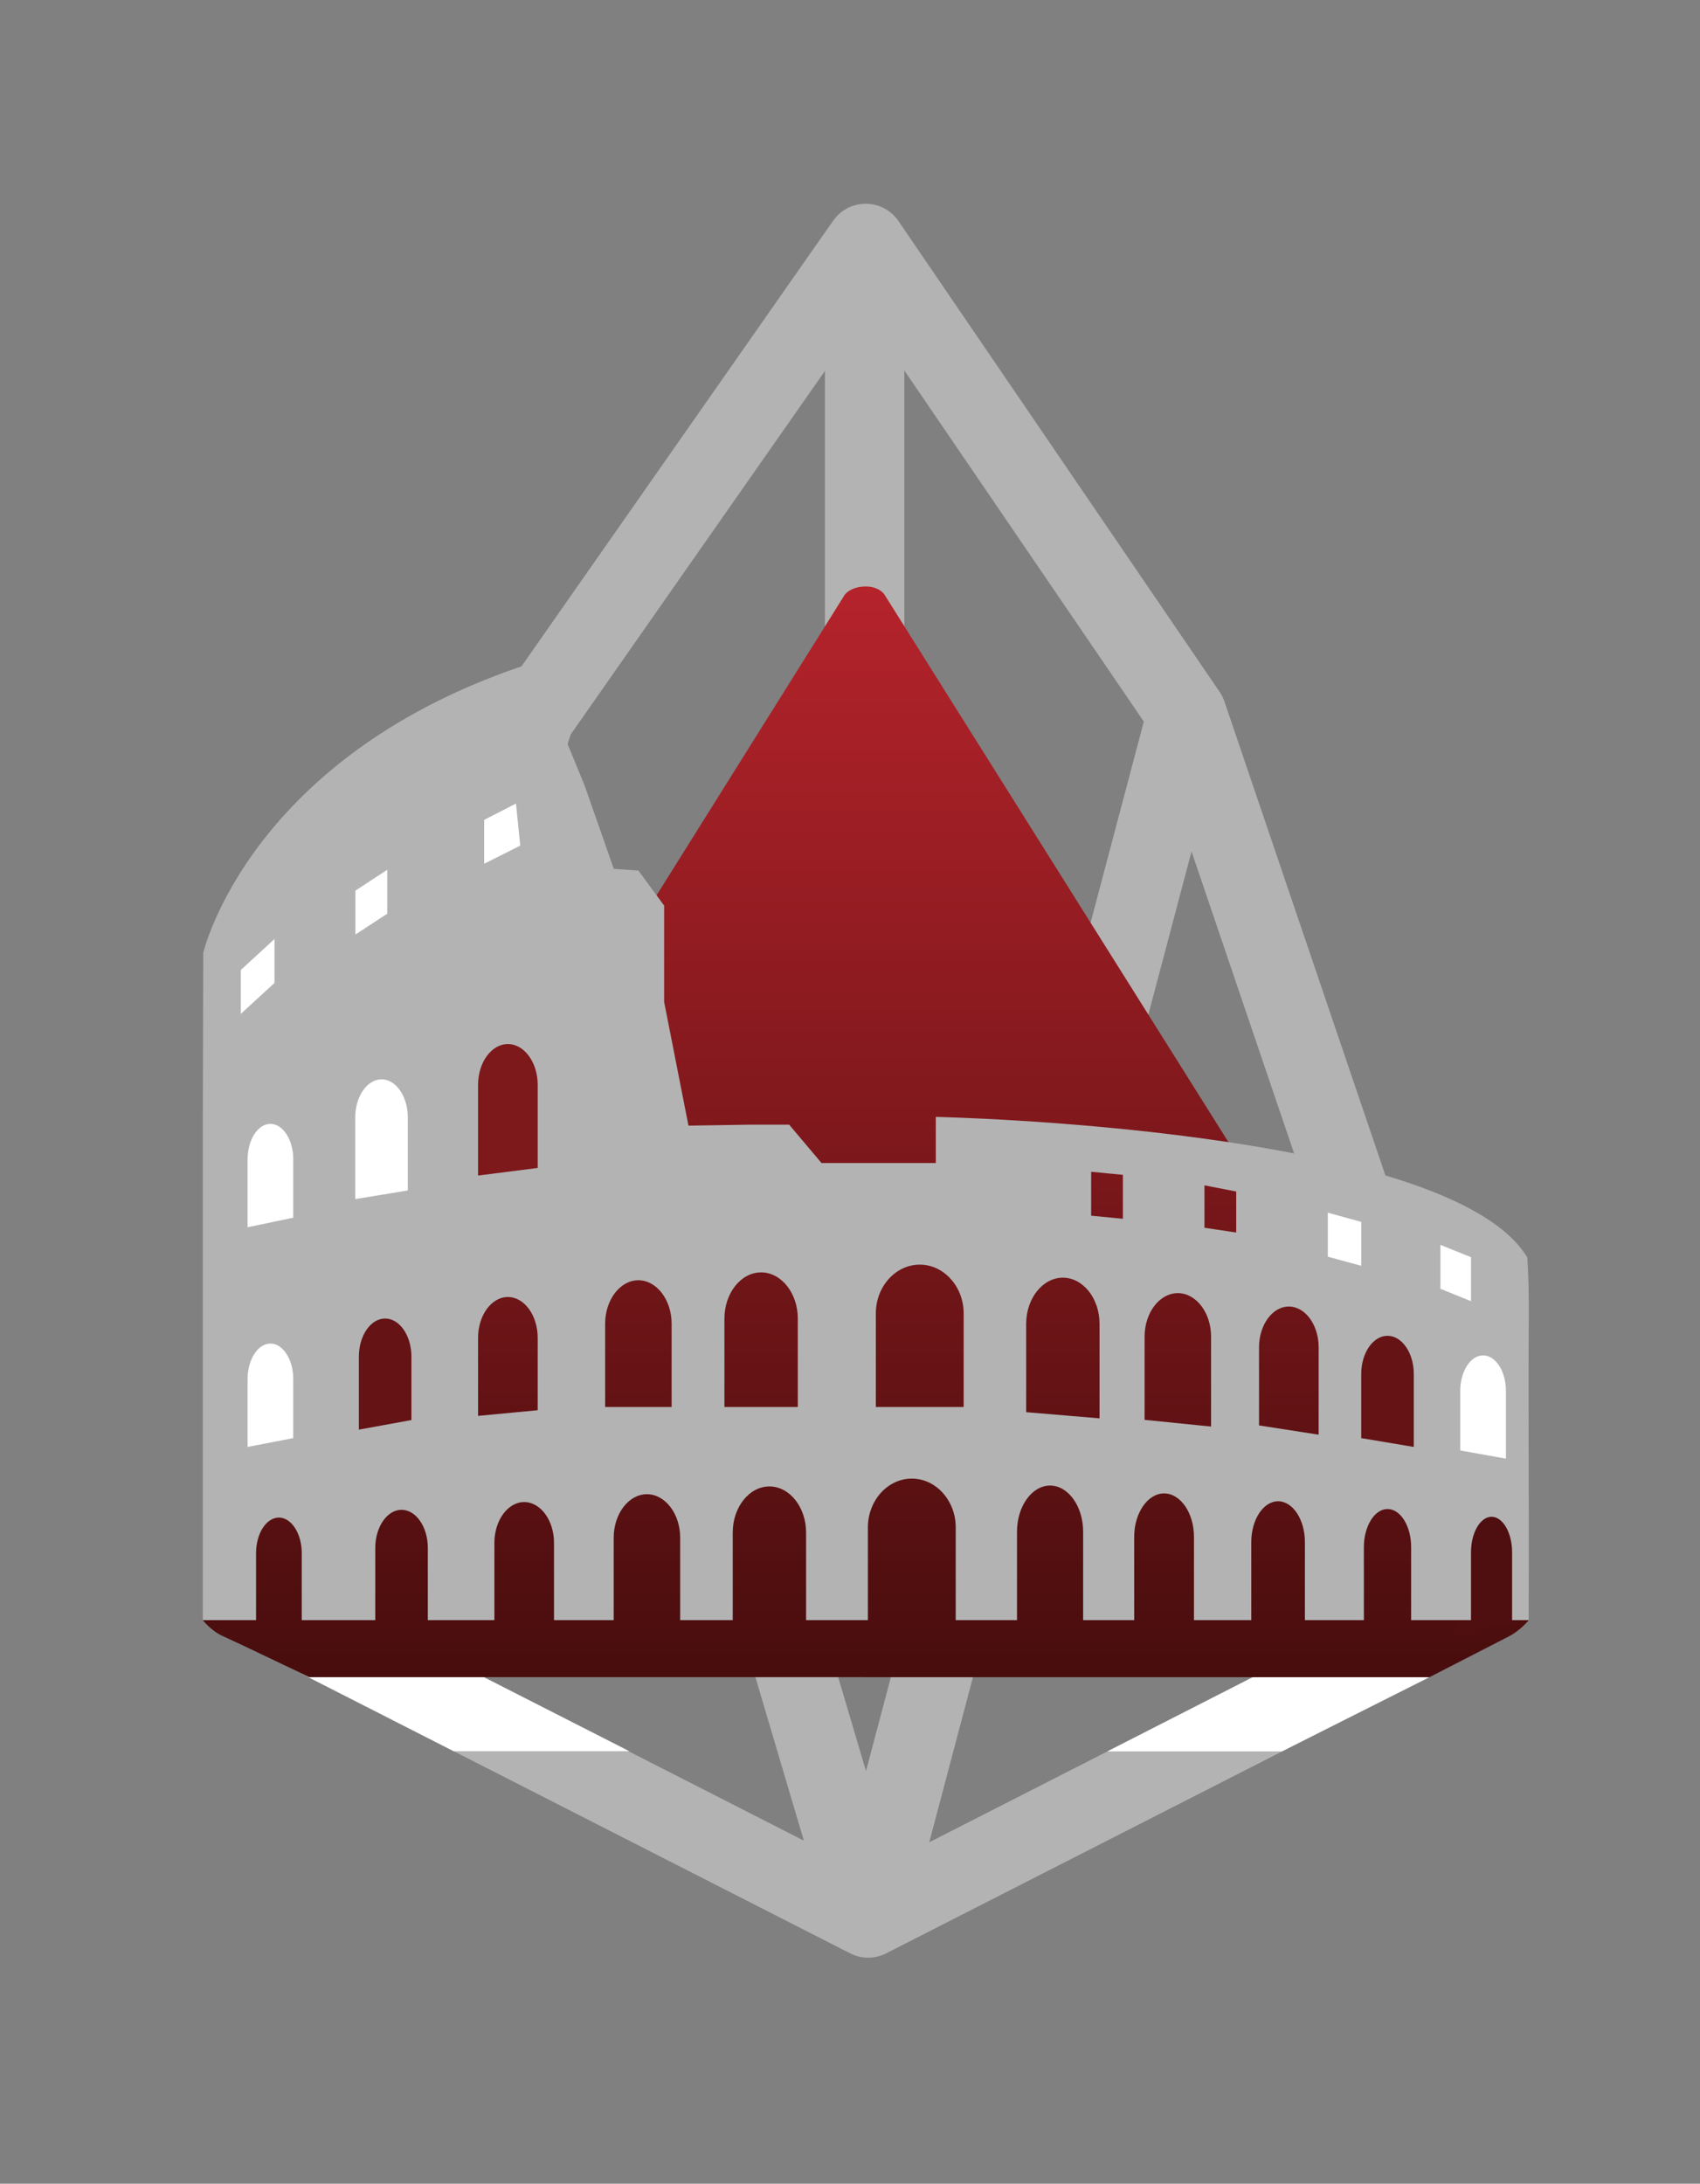<?xml version="1.0" encoding="utf-8"?>
<!-- Generator: Adobe Illustrator 21.0.2, SVG Export Plug-In . SVG Version: 6.00 Build 0)  -->
<svg version="1.1" xmlns="http://www.w3.org/2000/svg" xmlns:xlink="http://www.w3.org/1999/xlink" x="0px" y="0px"
	 viewBox="0 0 1928 2476" style="enable-background:new 0 0 1928 2476;" xml:space="preserve">
<rect x="0" y="0" width="1928" height="2476" fill="#808080" stroke="none"/>
<style type="text/css">
	
		.st0{fill-rule:evenodd;clip-rule:evenodd;fill:none;stroke:#B3B3B3;stroke-width:90;stroke-linecap:round;stroke-linejoin:round;stroke-miterlimit:1;}
	.st1{fill:none;stroke:#B3B3B3;stroke-width:90;stroke-miterlimit:1;}
	.st2{fill:#FFFFFF;}
	.st3{fill:url(#SVGID_1_);}
	.st4{fill:#7D181B;}
	.st5{fill:#651315;}
	.st6{fill:#4F0E0F;}
	.st7{fill:#B3B3B3;}
</style>
<g id="linee_grigie">
	<g>
		<polygon class="st0" points="281.2,1816.1 606.5,812.5 981.8,276 1346,809.8 1687.9,1816.1 984.6,2174.7 		"/>
		<polyline class="st1" points="1346,809.8 984.6,2174.7 580,809.8 		"/>
		<line class="st1" x1="980.6" y1="292" x2="980.6" y2="750.7"/>
	</g>
</g>
<g id="bianco">
	<polygon class="st2" points="1453.9,1985.8 1621.1,1901.7 1420.7,1901.7 1255.9,1985.8 	"/>
	<polygon class="st2" points="514.5,1985.6 349.5,1901.6 548.7,1901.6 713.7,1985.6 	"/>
</g>
<g id="triangolo">
	<linearGradient id="SVGID_1_" gradientUnits="userSpaceOnUse" x1="981.886" y1="1901.742" x2="981.886" y2="664.988">
		<stop  offset="0" style="stop-color:#480D0D"/>
		<stop  offset="1" style="stop-color:#B5232B"/>
	</linearGradient>
	<path class="st3" d="M981.9,665c15.2,0,21,8.9,21,8.9L1733.8,1837c0,0-9.5,11.8-22.9,18.6s-89.8,46.1-89.8,46.1l-1270.3-0.1
		c0,0-83-39.8-97.8-46.4c-13.8-6.1-23-18.2-23-18.2L958.2,674.1C958.2,674.1,964.8,665,981.9,665z"/>
</g>
<g id="finestre_rosse">
	<polygon class="st4" points="511.2,1169.2 658.3,1169.2 641.7,1372.4 524.1,1367.4 	"/>
	<polygon class="st5" points="379,1477.1 491.2,1483.4 485.5,1643.1 379,1650.5 	"/>
	<polygon class="st5" points="1516.1,1477.1 1633.1,1502 1621.1,1678 1528.1,1678 	"/>
	<polygon class="st6" points="1643.6,1712.6 1652.6,1849.1 1724.6,1840.1 1724.6,1723.1 1678.1,1697.6 	"/>
</g>
<g id="finestre_bianche">
	<polygon class="st2" points="258.8,1088 524,891.8 615.8,891.8 626,989.9 492,1088 259.5,1182.1 	"/>
	<polygon class="st2" points="1432,1331.9 1432,1420.3 1687.9,1502 1687.9,1438.7 1629.8,1392.5 1523.9,1354.7 	"/>
	<polygon class="st2" points="261.3,1266.1 478,1198 460,1440 356.8,1480 346.3,1670.2 258.8,1678 	"/>
	<polygon class="st2" points="1617.9,1518.8 1636,1663.4 1717.2,1678 1717.2,1518.8 	"/>
</g>
<g id="colosseo">
	<path class="st7" d="M1733.8,1723.4c0,0-0.5-175.5,0-227.4c0.4-43.8-1.7-70.2-1.7-70.2c-88.4-147.6-670.8-159.4-670.8-159.4v32.8
		v19.5H931.7l-36.7-43.5h-44.3l-69.9,1.1L753.2,1136v-109.2L724,987.1c0,0-13.2-1-27.9-2L663,890.6l-20.8-50.7l-36.4-89.1
		C283,854.1,230.5,1080.4,230.5,1080.4L230,1270v214v204v149h60.4v-76.1c0-22.1,11.6-40.2,25.9-40.2c14.2,0,25.9,18.1,25.9,40.2
		v76.1h83.4v-81.9c0-23.8,13.4-43.2,29.8-43.2c16.4,0,29.8,19.4,29.8,43.2v81.9h75.5v-87.7c0-25.4,15.2-46.2,33.8-46.2
		c18.6,0,33.8,20.8,33.8,46.2v87.7h67.7v-93.5c0-27.1,17-49.3,37.7-49.3c20.7,0,37.7,22.2,37.7,49.3v93.5H831v-99.3
		c0-28.8,18.7-52.3,41.6-52.3c22.9,0,41.6,23.5,41.6,52.3v99.3H942h42.3v-105.2c0-30.4,22.4-55.3,49.8-55.3
		c27.4,0,49.8,24.9,49.8,55.3V1837h34h35.5v-100.3c0-28.8,16.9-52.3,37.5-52.3c20.6,0,37.5,23.5,37.5,52.3V1837h57.9v-94.4
		c0-27.1,15.3-49.3,33.9-49.3c18.7,0,33.9,22.2,33.9,49.3v94.4h65v-88.6c0-25.4,13.7-46.2,30.4-46.2c16.7,0,30.4,20.8,30.4,46.2
		v88.6h45h21.9v-82.8c0-23.8,12.1-43.2,26.8-43.2c14.8,0,26.8,19.4,26.8,43.2v82.8h67.9v-77c0-22.1,10.5-40.2,23.3-40.2
		c12.8,0,23.3,18.1,23.3,40.2v77h18.8C1733.8,1834.7,1733.8,1723.4,1733.8,1723.4z M273.1,1099.8l38.2-35.1v49.8l-38.2,35.1V1099.8z
		 M332.6,1630.6l-51.8,10v-77c0-22.1,11.6-40.2,25.9-40.2c14.2,0,25.9,18.1,25.9,40.2V1630.6z M332.6,1380.7l-51.8,10.8v-77
		c0-22.1,11.6-40.2,25.9-40.2c14.2,0,25.9,18.1,25.9,40.2V1380.7z M403.1,1009.8l36.1-23.6v49.8l-36.1,23.6V1009.8z M402.9,1267
		c0-23.8,13.4-43.2,29.8-43.2c16.4,0,29.8,19.4,29.8,43.2v82.8l-59.6,9.8V1267z M466.7,1610.1L407,1621v-82.8
		c0-23.8,13.4-43.2,29.8-43.2c16.4,0,29.8,19.4,29.8,43.2V1610.1z M549.1,929.6l36.1-18.5l4.8,47.7l-40.9,20.6V929.6z M609.7,1599
		l-67.5,6.4v-88.6c0-25.4,15.2-46.2,33.8-46.2c18.6,0,33.8,20.8,33.8,46.2V1599z M609.7,1324.3l-67.5,8.6V1230
		c0-25.4,15.2-46.2,33.8-46.2c18.6,0,33.8,20.8,33.8,46.2V1324.3z M761.7,1595.3h-75.4v-94.4c0-27.1,17-49.3,37.7-49.3
		c20.7,0,37.7,22.2,37.7,49.3V1595.3z M904.8,1595.3h-83.2V1495c0-28.8,18.7-52.3,41.6-52.3s41.6,23.5,41.6,52.3V1595.3z
		 M1092.8,1595.3h-99.5v-106.1c0-30.4,22.4-55.3,49.8-55.3c27.4,0,49.8,24.9,49.8,55.3V1595.3z M1247,1608.2l-83.2-7V1501
		c0-28.8,18.7-52.3,41.6-52.3c22.9,0,41.6,23.5,41.6,52.3V1608.2z M1273.5,1381.9l-36-3.5v-49.8l36,3.5V1381.9z M1373.5,1617.5
		l-75.4-7.6v-94.4c0-27.1,17-49.3,37.7-49.3c20.7,0,37.7,22.2,37.7,49.3V1617.5z M1402,1397.5l-36-5.4v-48.1l36,7V1397.5z
		 M1495.4,1626.7l-67.5-10.5v-88.6c0-25.4,15.2-46.2,33.8-46.2c18.6,0,33.8,20.8,33.8,46.2V1626.7z M1505.9,1424.9V1375l37.9,10.4
		v49.8L1505.9,1424.9z M1603.4,1640.6l-59.6-10v-72.8c0-23.8,13.4-43.2,29.8-43.2c16.4,0,29.8,19.4,29.8,43.2V1640.6z
		 M1633.6,1411.5l34.7,14v49.8l-34.7-14V1411.5z M1707.9,1653.9l-51.8-9.3v-67.6c0-22.1,11.6-40.2,25.9-40.2
		c14.2,0,25.9,18.1,25.9,40.2V1653.9z"/>
</g>
</svg>
